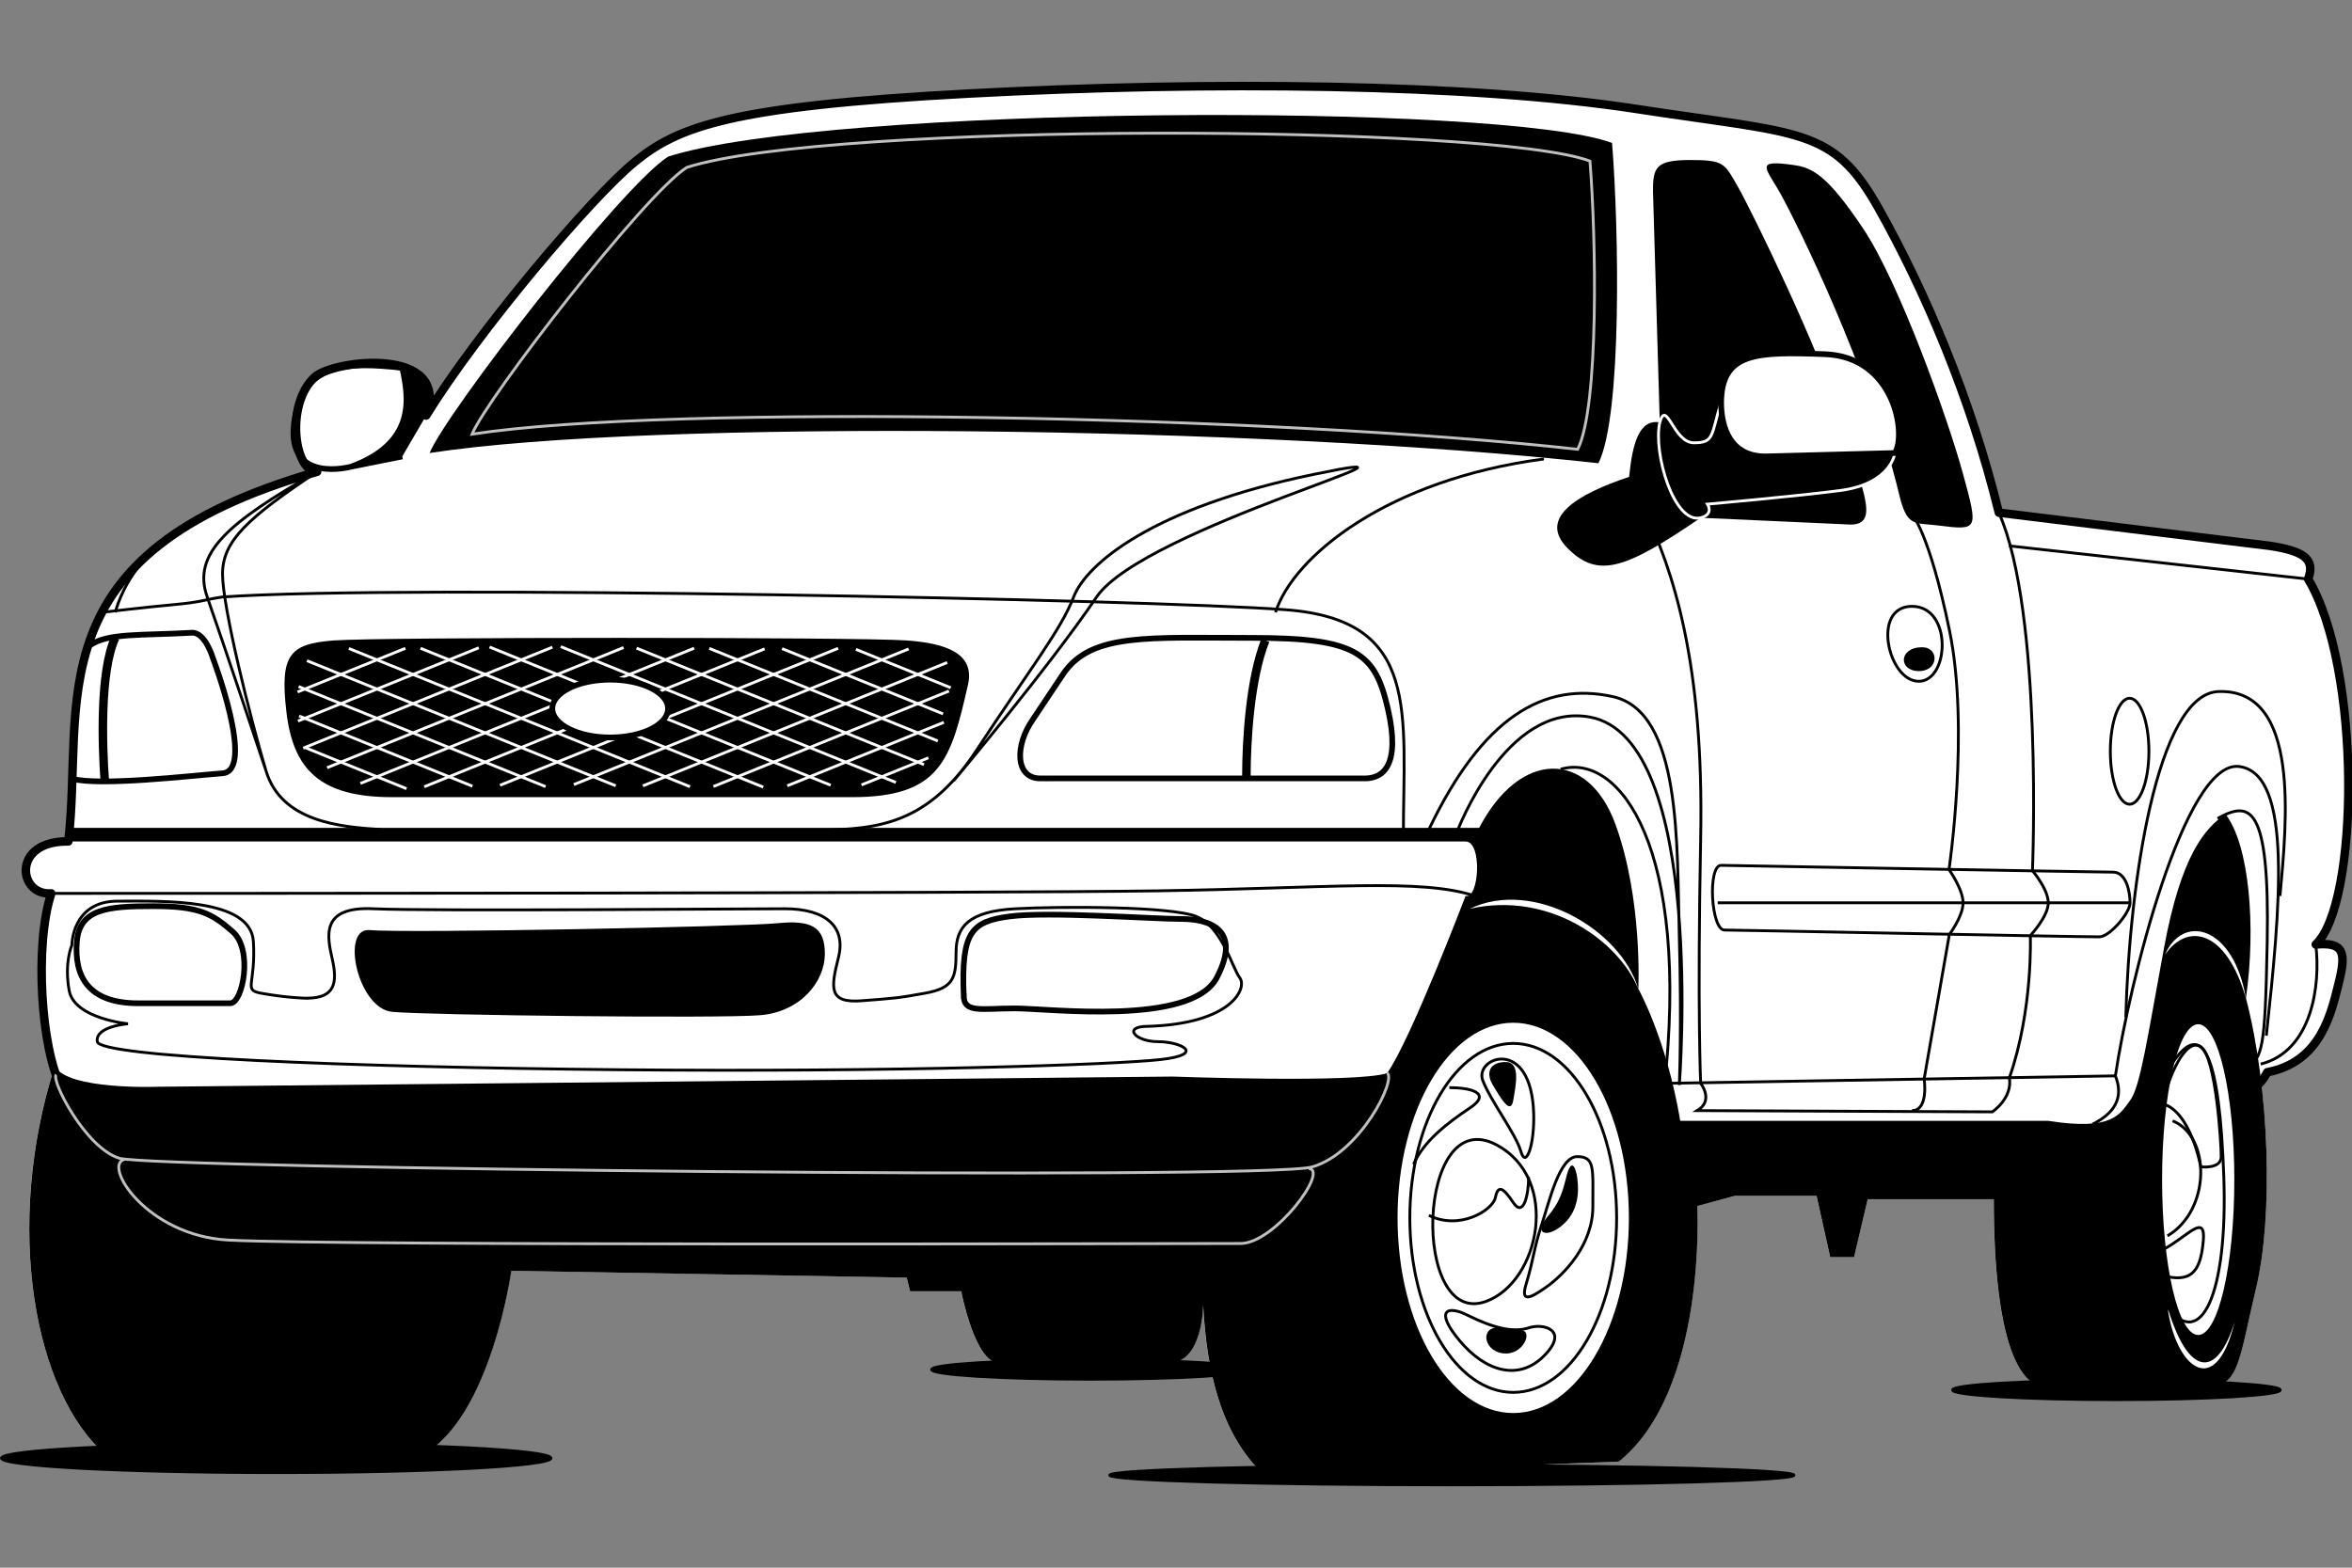 <?xml version="1.0" encoding="UTF-8" standalone="no"?>
<!-- Created with Inkscape (http://www.inkscape.org/) -->
<svg id="svg2" xmlns:rdf="http://www.w3.org/1999/02/22-rdf-syntax-ns#" xmlns="http://www.w3.org/2000/svg" height="45" width="67.5" version="1.1" xmlns:cc="http://creativecommons.org/ns#" xmlns:dc="http://purl.org/dc/elements/1.1/">
 <rect width="100%" height="100%" fill="#808080" stroke="none"/>
 <g id="g79771">
  <rect id="rect2990" opacity="0" height="44.803" width="67.204" y=".197" x="-.001"/>
  <g id="g79354" transform="matrix(.896 0 0 .896 -10.599 -1.679)">
   <path id="path94450" fill="#fff" d="m13.52 35.984c-0.426-1.515-0.507-4.09-0.049-5.489-1.064 0.082-1.282-1.692 0.546-1.665 0.519-4.393-1.201-9.223 7.968-11.843-0.737 0-1.018-2.166-0.082-3.029 0.618-0.57 4.378-0.995 3.575 1.228 1.665-2.702 5.266-6.959 6.658-8.105 1.392-1.146 3.029-1.801 10.724-2.21 7.695-0.409 16.046-0.327 21.367 0.491 5.321 0.819 6.304 0.573 7.777 3.193s2.947 6.058 3.848 9.742l8.678 1.064c1.064 0.164 1.474 0.409 1.228 1.064 1.719 2.865 1.637 10.397 0.245 11.707 0.901-0.082 0.982 0.246 0.737 1.228s-0.573 2.538-2.292 2.865c-0.051 0.102-0.109 0.19-0.17 0.266l-0.021 0.06c0.282 2.393 0.228 4.935-0.164 6.578-0.546 2.292-0.546 3.166-1.528 3.166h-5.239c-0.764 0-1.637-1.31-1.637-6.003h-4.039l-0.437 1.856h-0.764l-0.437-1.965h-2.62l-1.201 0.327s0.327 5.894-2.51 8.187l-11.354 0.437c-1.419-1.31-1.856-3.384-1.965-5.458 0 0 0 1.856-1.091 1.856h-5.458c-0.764 0-1.201-2.292-1.201-2.292h-1.637l-0.109-0.437-12.662-0.218s-0.655 4.694-2.838 5.894h-10.151c-2.292-1.965-3.275-7.314-1.637-12.444l-0.056-0.051z"/>
   <path id="path94452" d="m13.581 36.035c0.437 0.764 3.275 0.655 3.275 0.655l32.528-0.327s5.894 0.218 6.877-0.109c0.764-1.091 2.51-5.676 2.51-5.676 0.437 0.109 0.546-1.746 0-1.746h-44.753v-0.437h45.19c1.31-2.51 3.493-2.51 4.366-0.109 0.873 2.401 0.731 5.266 0.731 5.266s0.906 1.61 1.343 4.23h11.789c2.074 0.327 2.292-0.218 2.62-0.655 0.327-0.437 0.546-1.965 1.091-4.912 0.546-2.947 1.31-3.82 1.965-4.257 0.764 0.982 0.982 3.602 0.655 5.894 0.764 2.947 0.873 6.986 0.327 9.278-0.546 2.292-0.546 3.166-1.528 3.166h-5.239c-0.764 0-1.637-1.31-1.637-6.003h-4.039l-0.437 1.856h-0.764l-0.437-1.965h-2.62l-1.201 0.327s0.327 5.894-2.51 8.187l-11.352 0.437c-1.419-1.31-1.856-3.384-1.965-5.458 0 0 0 1.856-1.091 1.856h-5.458c-0.764 0-1.201-2.292-1.201-2.292h-1.637l-0.109-0.437-12.662-0.218s-0.655 4.694-2.838 5.894h-10.151c-2.294-1.964-3.276-7.312-1.639-12.443z"/>
   <path id="path94454" d="m23.623 31.669c-0.873 0-0.327 2.51 0.764 2.62 1.091 0.109 10.479 0.218 11.789 0.109 1.31-0.109 2.074-1.091 2.074-1.965 0-0.873-0.437-1.091-1.528-0.982-1.091 0.109-11.788 0.327-13.098 0.218z"/>
   <path id="path94456" d="m42.834 23.81c0.223-0.981-0.658-1.326-1.965-1.419-1.528-0.109-16.919-0.109-18.338 0s-1.746 0.437-1.528 2.292c0.218 1.856 1.091 2.729 3.384 2.729h14.736c2.838 0 3.165-1.201 3.711-3.602z"/>
   <path id="path94458" d="m24.714 13.658c0.218 0.982 0.437 2.401-1.637 3.166l1.637-0.327 0.764-1.31c0 0 0.437-1.419-0.764-1.528z"/>
   <path id="path94460" d="m24.714 16.497-1.637 0.327c2.074-0.764 1.856-2.183 1.637-3.166-1.746-0.191-3.22-0.191-3.466 1.774-0.246 1.965 1.828 1.392 1.828 1.392" stroke="#000" stroke-width=".182" fill="#fff"/>
   <path id="path94462" d="m33.228 6.891c-1.528 0.982-7.095 8.186-7.64 9.496 7.095-1.091 26.633-0.873 37.439 0.328 0.764-1.528 0.655-7.532 0.437-10.261-3.493-1.309-25.105-1.2-30.236 0.437z"/>
   <path id="path94464" d="m33.826 7.237c-1.375 0.884-6.386 7.368-6.877 8.546 6.386-0.982 25.69-0.595 35.414 0.485 0.688-1.375 0.589-6.778 0.393-9.234-3.143-1.179-24.314-1.271-28.93 0.203z" stroke="#bfbfbf" stroke-width=".091" fill="none"/>
   <path id="path94466" d="m64.774 7.982 0.218 7.423c-0.655-0.109-0.873 0.655-0.982 1.746-1.637 0.546-2.947 1.31-1.965 2.292 0.982 0.982 1.856 0.655 4.257-0.982l4.803 0.218c0.982 0 0.327-1.201-0.327-3.384s-2.838-6.658-3.275-7.422c-0.437-0.764-0.437-0.873-1.528-0.873-1.091 0-1.201 0.219-1.201 0.982z"/>
   <path id="path94468" d="m69.305 7.164c-1.337-0.191-0.901 0.082-0.409 0.982 0.491 0.9 2.783 5.485 3.766 9.578 0.251 1.047 0.492 0.89 1.228 0.982 1.31 0.164 1.31 0.164 0.819-1.637-0.491-1.8-2.047-6.138-3.193-7.858-1.146-1.719-1.637-1.964-2.21-2.046z"/>
   <g id="g79150" fill="#fff">
    <path id="path94470" d="m58.906 30.988c2.047-0.982 4.851 0.685 5.397 2.565-0.637-1.546-2.859-3.138-5.397-2.565z"/>
    <ellipse id="ellipse94472" cy="40.891" cx="60.298" rx="3.705" ry="6.252"/>
    <ellipse id="ellipse94474" cy="39.664" cx="82.238" rx="1.157" ry="4.978"/>
    <path id="path94476" d="m81.173 32.46c0.587-1.342 2.201-0.91 2.592 1.392-0.619-2.165-1.856-2.456-2.592-1.392z"/>
    <path id="path94478" d="m81.256 43.756c0.244 1.887 1.528 3.031 2.15 0.467-0.576 1.85-1.494 1.744-2.15-0.467z"/>
    <g id="g79157" stroke-width=".182" stroke="#000">
     <path id="path94480" d="m45.153 26.811h10.397c0.573 0 1.146-0.409 0.737-2.21-0.409-1.801-0.982-2.292-4.339-2.292-3.356 0-5.157-0.164-6.058 1.146l-0.982 1.474c-0.573 0.819-0.573 1.883 0.246 1.883z"/>
     <path id="path94482" d="m14.7 22.554c0.573-0.409 1.638-0.316 3.275-0.409 0.424-0.024 0.667 0.794 0.667 0.794s1.38 3.626 0.316 3.708c-1.064 0.082-3.933 0.418-4.833 0.173"/>
     <path id="path94484" d="m42.698 33.77c0 0.573 0.573 0.409 1.637 0.409 1.064 0 5.649 0.573 6.467-0.982 0.819-1.556-0.245-1.883-1.146-1.883-0.901 0-4.257-0.245-5.485-0.082-1.228 0.164-1.556 0.491-1.474 2.538z"/>
     <path id="path94486" d="m19.202 34.015c0.409 0 0.737-1.719 0.082-2.292-0.655-0.573-1.064-0.819-2.538-0.819s-2.374 0.082-2.456 1.146c-0.082 1.064 0.327 1.965 1.965 1.965h2.947z"/>
    </g>
   </g>
   <g id="g79163" stroke-width=".091" stroke="#fff" fill="none">
    <line id="line94488" y1="24.042" x2="24.813" x1="21.361" y2="22.643"/>
    <line id="line94490" y1="24.974" x2="27.164" x1="21.373" y2="22.627"/>
    <line id="line94492" y1="25.842" x2="29.522" x1="21.541" y2="22.607"/>
    <line id="line94494" y1="26.468" x2="31.802" x1="22.307" y2="22.619"/>
    <line id="line94496" y1="26.971" x2="34.062" x1="23.375" y2="22.64"/>
    <line id="line94498" y1="27.079" x2="36.321" x1="25.417" y2="22.66"/>
    <line id="line94500" y1="27.031" x2="38.674" x1="27.845" y2="22.643"/>
    <line id="line94502" y1="27.009" x2="40.932" x1="30.21" y2="22.664"/>
    <line id="line94504" y1="27.05" x2="42.169" x1="32.421" y2="23.098"/>
    <line id="line94506" y1="27.07" x2="42.225" x1="34.68" y2="24.013"/>
    <line id="line94508" y1="27.048" x2="42.06" x1="37.046" y2="25.015"/>
    <line id="line94510" y1="27.02" x2="41.565" x1="39.423" y2="26.152"/>
    <line id="line94512" y1="23.907" x2="39.244" x1="42.281" y2="22.677"/>
    <line id="line94514" y1="24.744" x2="36.879" x1="42.036" y2="22.654"/>
    <line id="line94516" y1="25.612" x2="34.548" x1="41.868" y2="22.646"/>
    <line id="line94518" y1="26.369" x2="32.218" x1="41.424" y2="22.638"/>
    <line id="line94520" y1="26.941" x2="29.79" x1="40.524" y2="22.59"/>
    <line id="line94522" y1="27.03" x2="27.509" x1="38.436" y2="22.602"/>
    <line id="line94524" y1="27.09" x2="25.299" x1="36.275" y2="22.642"/>
    <line id="line94526" y1="27.077" x2="23.004" x1="33.93" y2="22.649"/>
    <line id="line94528" y1="27.048" x2="21.661" x1="31.551" y2="23.04"/>
    <line id="line94530" y1="27.075" x2="21.394" x1="29.305" y2="23.869"/>
    <line id="line94532" y1="27.061" x2="21.453" x1="26.961" y2="24.829"/>
    <line id="line94534" y1="24.829" x2="21.41" x1="21.453" y2="24.811"/>
    <line id="line94536" y1="27.141" x2="21.617" x1="24.85" y2="25.831"/>
   </g>
   <path id="path94538" d="m73.397 22.609c-0.764 0-0.764 0.764-0.109 0.764 0.655 0 0.655-0.764 0.109-0.764z"/>
   <path id="path94540" d="m59.888 44.411c-0.655-0.082-0.573 0.737 0.082 0.819 0.655 0.082 0.982-0.737 0.573-0.737s-0.655-0.082-0.655-0.082z"/>
   <path id="path94542" d="m62.018 39.502c-0.164 0.655-0.245 0.9-0.655 1.392-0.409 0.491 0 0.655 0.491 0.246s0.573-0.982 0.491-1.556c-0.035-0.243-0.164-0.655-0.327-0.082z"/>
   <path id="path94544" d="m60.053 35.897c-0.491 0-0.655 0.327-0.409 0.737s0.573 0.982 0.655 0.491c0.082-0.491 0.246-1.228-0.245-1.228z"/>
   <g id="g79194" stroke="#000" fill="none">
    <g id="g79196" stroke-width=".091">
     <path id="path94546" d="m83.793 36.145c0.491-0.491 0.588-0.491 0.655-4.093 0.082-4.421-0.552-4.53-1.589-3.957"/>
     <path id="path94548" d="m61.817 26.517c1.88-0.546 4.175 2.503 3.311 10.282"/>
     <ellipse id="ellipse94550" cy="40.891" cx="60.298" rx="3.312" ry="5.59"/>
    </g>
    <path id="path94552" stroke-width=".273" d="m52.357 22.391c-0.491 1.228-0.606 3.223-0.606 4.369"/>
    <g id="g79202" stroke-width=".091">
     <path id="path94554" d="m56.779 28.694c0-4.011 0.573-6.959-3.766-7.286-4.339-0.327-28.244-0.819-34.056-0.409-0.573 0.082-0.655 0.164-1.555 0.245-0.9 0.082-2.292 0.246-2.292 0.246"/>
     <path id="path94556" d="m15.518 21.49c0.409-1.392 1.364-2.098 1.364-2.098"/>
     <path id="path94558" d="m52.684 21.49c0.573-1.801 3.602-4.257 8.596-4.912"/>
    </g>
    <path id="path94560" stroke-width=".273" d="m15.518 22.309c-0.491 1.064-0.416 3.426-0.334 4.572"/>
    <g id="g79208" stroke-width=".091">
     <path id="path94562" d="m24.032 28.449c-1.31-0.082-3.192-0.246-3.683-1.883-0.492-1.637-1.392-5.239-1.392-6.304 0-1.064 0.819-1.801 3.029-3.275-2.865 1.637-4.011 2.62-3.52 4.011 0.491 1.392 1.883 5.567 1.883 5.567"/>
     <path id="path94564" d="m37.745 28.49c1.883-0.082 3.643 0.041 5.362-2.579s2.701-3.848 3.111-4.912c0.409-1.064 2.538-2.865 7.695-3.929s-5.456 1.715-6.959 3.929c-1.556 2.292-4.585 5.894-4.585 5.894"/>
     <path id="path94566" d="m57.596 28.449c1.719-3.602 3.684-4.748 5.894-4.257 2.21 0.491 2.047 4.748 2.128 7.695 0.079 2.877 0 4.748 0 4.748s0.871-11.109-2.865-11.789c-2.701-0.491-4.257 3.684-4.257 3.684"/>
     <path id="path94568" d="m21.658 33.852c0.9 0 0.982-0.491 0.819-1.228-0.164-0.737-0.409-1.719 1.31-1.637 1.719 0.082 11.87 0 13.18 0 1.31 0 1.965 0.573 1.719 1.556-0.246 0.982-0.327 1.474 0.737 1.392 1.064-0.082 1.146-0.082 2.047-0.245 0.901-0.164 0.982-0.491 0.982-1.31 0-0.819 0.409-1.31 1.883-1.392 1.474-0.082 4.994-0.082 5.812 0.246 0.819 0.327 1.146 1.637 1.392 1.965 0.246 0.327-0.245 1.474-2.947 1.555-0.819 0-0.409 0.491 0.327 0.491s1.556 0.409 0.082 0.573c-1.474 0.164-8.432 0.409-17.273 0.327-8.841-0.082-16.7-0.409-16.782-0.9-0.082-0.491 0.982-0.573 0.982-0.573s-1.719-0.164-1.883-1.064c-0.164-0.9 0.086-1.453 0.086-1.453s-0.004-1.412 1.469-1.412 4.263-0.097 4.345 1.295c0.082 1.392-0.334 1.546 0.24 1.653 0.821 0.152 1.474 0.164 1.474 0.164z"/>
     <path id="path94570" d="m13.472 30.495c3.848 0 30.044 0 35.448-0.082 5.403-0.082 8.432-0.409 10.151 0.164"/>
     <path id="path94572" d="m64.446 18.134c0.982 1.965 1.965 5.021 1.856 10.588-0.109 5.567 0 7.859 0 7.859s0.437 0.546-0.109 0.873l9.451 0.04s0.655-0.437 0.546-1.091c0.764-2.183 0.671-4.556 0.671-4.556s0.575-0.614 0.575-1.05c0-0.437-0.507-1.03-0.507-1.03s0.343-8.303-1.076-11.468"/>
     <path id="path94574" d="m73.069 37.454c0.546 0 0.391-1.016 0.391-1.016l0.807-4.626s0.439-0.58 0.439-1.016c0-0.437-0.45-1.064-0.45-1.064s0.668-4.503 0.014-7.668c-0.655-3.166-1.201-3.711-1.201-3.711"/>
     <path id="path94576" d="m73.069 21.299c-1.31 0-0.764 2.401 0.218 2.401 0.982 0 1.091-2.401-0.218-2.401z"/>
     <path id="path94578" d="m66.957 29.595c-0.437 0-0.327 2.074 0.109 2.074s11.133 0.218 12.007 0.218c0.327 0 0.982-0.764 0.982-1.091 0-0.327-0.109-0.982-0.546-0.982s-12.553-0.218-12.553-0.218z"/>
     <line id="line94580" y1="30.796" x2="80.055" x1="66.847" y2="30.796"/>
     <line id="line94582" y1="36.341" x2="64.909" x1="79.584" y2="36.584"/>
     <path id="path94584" d="m78.854 37.891c0.873-0.437 0.949-1.004 0.731-1.549 0.437-2.947 2.216-10.13 3.962-9.912 1.746 0.218 1.31 4.585 0.873 8.623"/>
     <path id="path94586" d="m79.919 34.461c0.109-4.257 1.001-10.37 2.974-10.433 2.621-0.085 2.183 4.148 1.965 6.549"/>
     <ellipse id="ellipse94588" cy="25.941" cx="80.041" rx=".618" ry="1.698"/>
     <path id="path94590" d="m59.752 38.546c-2.567-1.351-2.729 5.894-0.327 5.021 1.72-0.625 2.401-3.929 0.327-5.021z"/>
     <path id="path94592" d="m58.826 44.004c-0.63-0.315-1.064-0.164-0.246 0.819 0.819 0.982 1.883 1.31 2.701 0.491 0.819-0.819 0-1.064-0.491-0.9-0.491 0.163-1.146-0-1.964-0.409z"/>
     <path id="path94594" d="m60.708 43.021c-0.166 0.554 0.082 0.491 0.655 0.082 0.573-0.409 1.486-1.349 1.486-2.577s0.07-1.598-0.503-1.598-0.9 1.474-1.146 2.211c-0.245 0.737-0.245 1.064-0.491 1.883z"/>
     <path id="path94596" d="m58.251 36.717c0.655 0 1.392 0.164 0.655 0.655-0.737 0.491-1.474 1.064-1.801 1.801"/>
     <path id="path94598" d="m59.316 36.472c0.245 0.655 1.064 1.719 1.228 2.292 0.164 0.573 0.442-0.233 0.409-1.228-0.082-2.456-1.883-1.801-1.637-1.064z"/>
     <path id="path94600" d="m81.418 37.782c1.228 0.491 1.228 2.865-0.164 3.684"/>
     <path id="path94602" d="m81.421 35.917c0.955-1.41 1.501-0.273 1.637 3.666 0.13 3.764-0.737 5.567-1.801 4.175"/>
     <path id="path94604" d="m81.173 41.874c0.737-0.409 1.31-1.146 1.228-0.245-0.082 0.901-0.327 1.31-1.146 1.146"/>
     <path id="path94606" d="m81.101 37.236c0.164-0.819 0.728-2.156 1.219-1.828 0.491 0.327 0.655 3.111 0.655 3.52s-0.655 0.327-0.655 0.327-0.318-1.773-1.219-2.019z"/>
     <path id="path94608" d="m60.791 39.582c0 0.573-0.164 1.31-0.491 0.819-0.327-0.491-0.491-0.573-0.573-0.164-0.082 0.409-1.146 1.064-2.128 0.573"/>
     <line id="line94610" y1="20.426" x2="76.179" x1="85.758" y2="19.362"/>
     <path id="path94612" d="m86.003 32.133c0.164 1.31-0.127 3.42-1.764 3.83"/>
    </g>
   </g>
   <g id="g79236" stroke-width=".091" stroke="#000">
    <ellipse id="ellipse94614" cy="49.134" cx="58.333" rx="10.96" ry=".309"/>
    <ellipse id="ellipse94616" cy="46.405" cx="79.618" rx="5.248" ry=".309"/>
    <ellipse id="ellipse94618" cy="48.588" cx="20.676" rx="8.799" ry=".463"/>
    <ellipse id="ellipse94620" cy="45.75" cx="46.763" rx="5.094" ry=".309"/>
   </g>
   <path id="path94622" stroke-width=".091" d="m64.992 15.405c-0.218 0.982 0.456 3.269 1.31 3.056 0.437-0.109 0.218-0.437 0.218-0.437s2.941-0.261 4.257-0.437c1.637-0.218 1.746-1.201 1.746-1.201l-4.148 0.109c-1.091 0-1.419-0.873-1.419-1.746-0.327 1.091-0.218 1.31-0.873 1.31-0.655-0-0.873-1.419-1.091-0.655z" stroke="#fff"/>
   <path id="path94624" d="m66.957 14.75c0 0.873 0.327 1.746 1.419 1.746l4.148-0.109c0.382-0.628-0.027-3.083-2.238-3.166-2.21-0.082-3.302-0.055-3.329 1.528z" stroke="#000" stroke-width=".182" fill="#fff"/>
   <path id="path94626" d="m53.749 39.31c0.655 0.041-1.091 2.401-2.183 2.401-2.404 0-28.814 0.078-32.419-0.109-2.629-0.136-4.069-2.441-3.311-2.592" stroke="#bfbfbf" stroke-width=".091" fill="none"/>
   <ellipse id="ellipse94628" rx="1.853" ry=".926" stroke="#000" cy="24.574" cx="31.373" stroke-width=".182" fill="#fff"/>
   <path id="path94630" stroke-linejoin="round" d="m13.799 36.717c-0.655-1.228-0.873-4.557-0.327-6.222-1.064 0.082-1.282-1.692 0.546-1.665 0.519-4.393-1.201-9.223 7.968-11.843-0.737 0-1.018-2.166-0.082-3.029 0.618-0.57 4.378-0.995 3.575 1.228 1.665-2.702 5.266-6.959 6.658-8.105 1.392-1.146 3.029-1.801 10.724-2.21 7.695-0.409 16.046-0.327 21.367 0.491 5.321 0.819 6.304 0.573 7.777 3.193s2.947 6.058 3.848 9.742l8.678 1.064c1.064 0.164 1.474 0.409 1.228 1.064 1.719 2.865 1.637 10.397 0.245 11.707 0.901-0.082 0.982 0.246 0.737 1.228-0.245 0.982-0.573 2.538-2.292 2.865-0.246 0.491-0.655 0.655-0.655 0.655" stroke="#000" stroke-width=".273" fill="none"/>
   <path id="path94632" d="m13.631 36.302c-0.185 0.155 0.933 2.351 2.024 2.679 1.091 0.327 36.676 0.714 38.204 0.277 1.528-0.437 2.706-2.797 2.401-3.006" stroke="#bfbfbf" stroke-width=".091" fill="none"/>
  </g>
 </g>
</svg>
